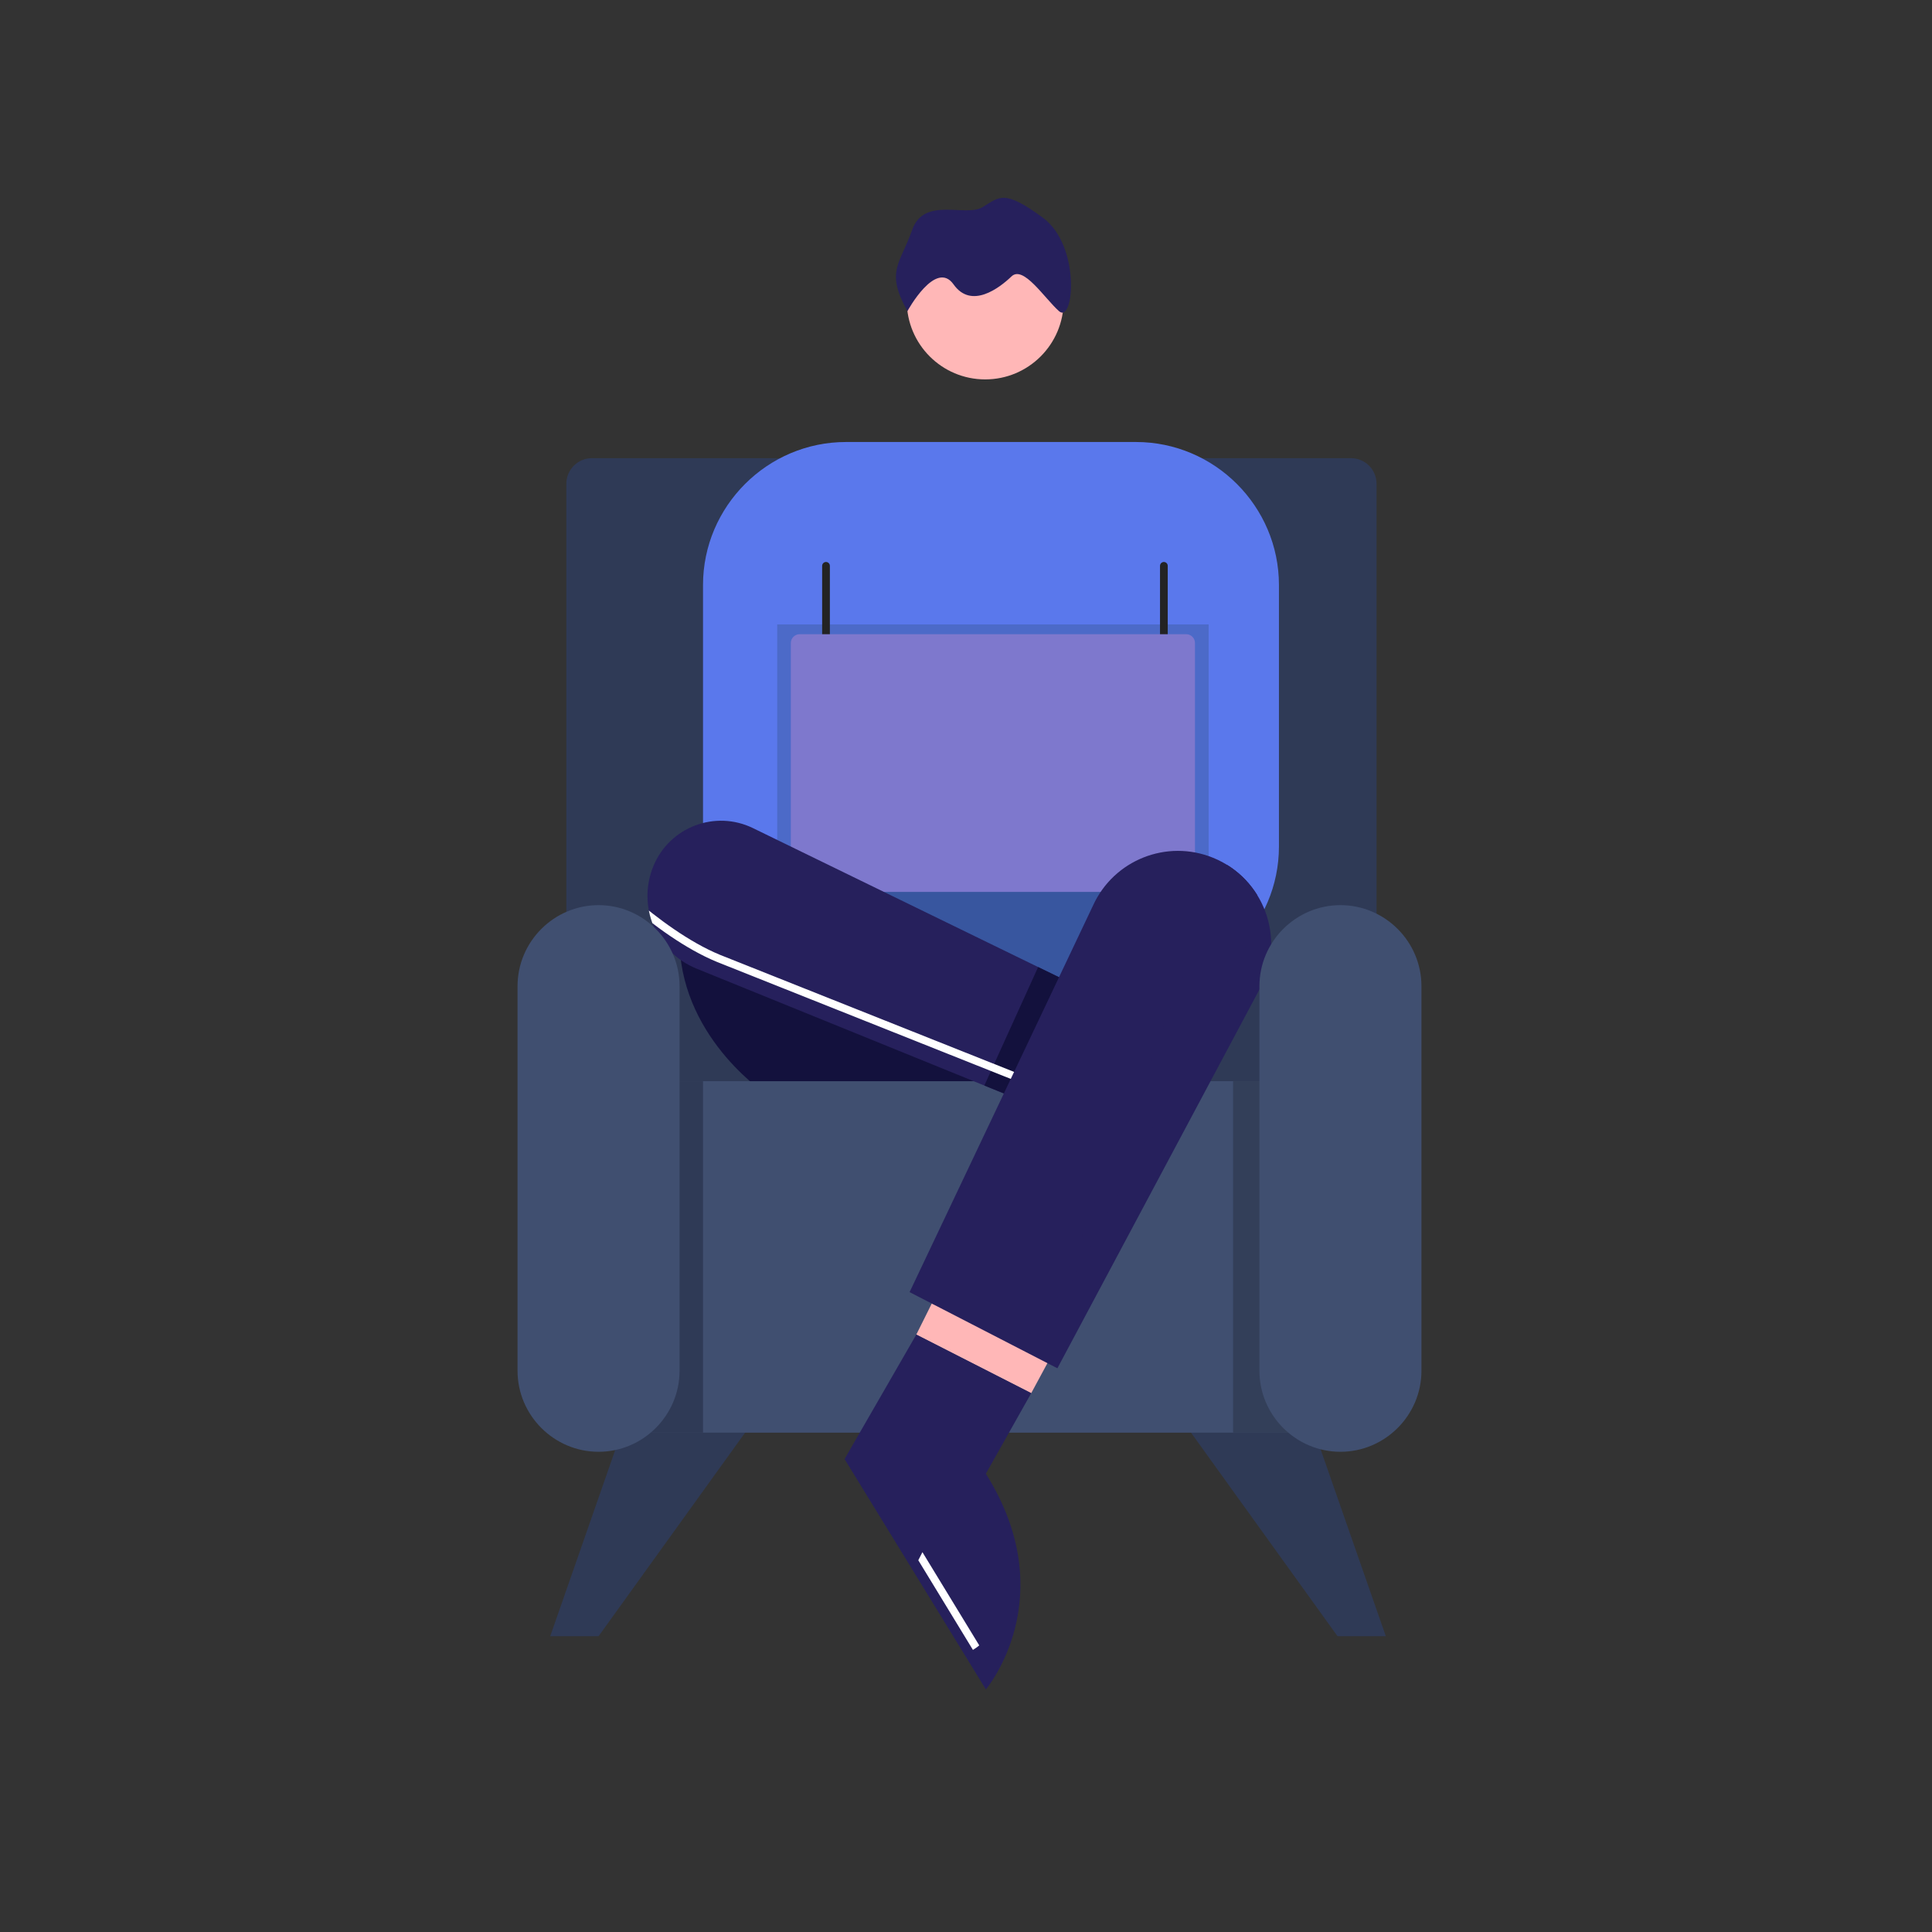 <?xml version="1.0" standalone="no"?><!DOCTYPE svg PUBLIC "-//W3C//DTD SVG 1.1//EN" "http://www.w3.org/Graphics/SVG/1.1/DTD/svg11.dtd"><svg height="500" legacy-metrics="false" node-id="1" sillyvg="true" template-height="500" template-width="500" version="1.1" viewBox="0 0 500 500" width="500" xmlns="http://www.w3.org/2000/svg" xmlns:xlink="http://www.w3.org/1999/xlink"><rect x="0" y="0" width="500" height="500" fill="#333333" stroke="none"/><defs node-id="63"><clipPath id="XMLID_2_" node-id="19"><path d="M 336.41 370.78 L 165.15 370.78 C 158.06 370.78 152.25 364.98 152.25 357.88 L 152.25 292.70 C 152.25 285.61 158.06 279.81 165.15 279.81 L 336.41 279.81 C 343.50 279.81 349.30 285.61 349.30 292.70 L 349.30 357.88 C 349.31 364.98 343.50 370.78 336.41 370.78 Z" fill="#000000" fill-rule="nonzero" node-id="66" stroke="none" target-height="90.971" target-width="197.052" target-x="152.252" target-y="279.808"></path></clipPath><clipPath id="SVGID_1_" node-id="28"><path d="M 169.15 224.02 L 169.15 224.02 C 164.78 234.44 169.77 246.42 180.24 250.67 L 261.51 283.68 L 275.27 253.49 L 194.88 214.32 C 185.11 209.56 173.35 214.00 169.15 224.02 Z" fill="#000000" fill-rule="nonzero" node-id="70" stroke="none" target-height="71.216" target-width="107.69" target-x="167.577" target-y="212.465"></path></clipPath><clipPath id="SVGID_5_" node-id="45"><path d="M 235.40 334.40 L 282.88 234.34 C 288.25 222.56 301.95 217.11 313.94 221.99 L 313.94 221.99 C 327.10 227.34 332.81 242.85 326.27 255.46 L 273.65 354.11 L 235.40 334.40 Z" fill="#000000" fill-rule="nonzero" node-id="74" stroke="none" target-height="133.907" target-width="93.557" target-x="235.397" target-y="220.198"></path></clipPath><clipPath id="SVGID_8_" node-id="57"><path d="M 290.70 371.87 L 253.54 372.77 L 221.66 435.02 L 224.01 435.23 L 226.52 435.26 L 230.26 435.02 L 234.29 434.42 L 239.15 433.20 L 242.39 432.08 L 245.81 430.55 L 249.45 428.56 L 252.88 426.27 L 256.37 423.40 L 259.92 419.89 L 263.12 416.07 L 266.26 411.46 L 269.33 405.97 L 293.24 405.15 L 290.70 371.87 Z" fill="#000000" fill-rule="nonzero" node-id="78" stroke-linecap="butt" stroke-width="1" target-height="63.391" target-width="71.585" target-x="221.655" target-y="371.865"></path></clipPath></defs><path d="M 275.27 77.89 C 275.27 89.10 266.18 98.19 254.97 98.19 C 243.75 98.19 234.67 89.10 234.67 77.89 C 234.67 66.68 243.75 57.59 254.97 57.59 C 266.18 57.59 275.27 66.68 275.27 77.89 Z" fill="#ffb7b7" fill-rule="nonzero" node-id="84" stroke="none" target-height="40.6" target-width="40.6" target-x="234.666" target-y="57.591"></path><path d="M 234.84 80.52 C 234.84 80.52 242.16 67.06 246.78 73.60 C 251.39 80.13 258.69 74.49 261.77 71.54 C 264.84 68.60 270.21 77.06 274.06 80.52 C 277.90 83.98 279.84 63.60 269.84 56.30 C 259.85 48.99 258.74 50.91 254.29 53.61 C 249.85 56.30 239.11 50.72 236.04 59.56 C 232.96 68.40 229.07 70.14 234.84 80.52 Z" fill="#26205c" fill-rule="nonzero" node-id="86" stroke="none" target-height="29.689" target-width="45.272" target-x="231.874" target-y="51.203"></path><path d="M 349.64 283.68 L 153.18 283.68 C 149.54 283.68 146.57 280.71 146.57 277.07 L 146.57 125.18 C 146.57 121.55 149.54 118.57 153.18 118.57 L 349.64 118.57 C 353.28 118.57 356.25 121.55 356.25 125.18 L 356.25 277.07 C 356.25 280.71 353.28 283.68 349.64 283.68 Z" fill="#2f3a56" fill-rule="nonzero" node-id="88" stroke="none" target-height="165.108" target-width="209.685" target-x="146.568" target-y="118.574"></path><path d="M 293.99 256.08 L 218.94 256.08 C 198.59 256.08 181.94 239.43 181.94 219.08 L 181.94 151.40 C 181.94 131.04 198.59 114.39 218.94 114.39 L 293.99 114.39 C 314.34 114.39 330.99 131.04 330.99 151.40 L 330.99 219.08 C 330.99 239.43 314.34 256.08 293.99 256.08 Z" fill="#5a78ec" fill-rule="nonzero" node-id="90" stroke="none" target-height="141.689" target-width="149.053" target-x="181.936" target-y="114.395"></path><path d="M 226.15 212.41 L 294.36 212.41 L 294.36 256.08 L 226.15 256.08 Z" fill="#38569f" fill-rule="nonzero" node-id="92" stroke="none" target-height="43.677" target-width="68.211" target-x="226.147" target-y="212.407"></path><path d="M 201.14 220.20 L 201.14 161.60 L 312.80 161.60 L 312.80 227.28 L 201.14 222.48 Z" fill="#4c6ac8" fill-rule="nonzero" node-id="94" stroke="none" target-height="65.684" target-width="111.663" target-x="201.136" target-y="161.6"></path><path d="M 213.77 169.42 C 213.22 169.42 212.77 168.97 212.77 168.42 L 212.77 146.44 C 212.77 145.89 213.22 145.44 213.77 145.44 C 214.32 145.44 214.77 145.89 214.77 146.44 L 214.77 168.42 C 214.77 168.97 214.32 169.42 213.77 169.42 Z" fill="#232323" fill-rule="nonzero" node-id="96" stroke="none" target-height="23.979" target-width="2" target-x="212.768" target-y="145.442"></path><path d="M 301.21 169.42 C 300.66 169.42 300.21 168.97 300.21 168.42 L 300.21 146.44 C 300.21 145.89 300.66 145.44 301.21 145.44 C 301.76 145.44 302.21 145.89 302.21 146.44 L 302.21 168.42 C 302.21 168.97 301.76 169.42 301.21 169.42 Z" fill="#232323" fill-rule="nonzero" node-id="98" stroke="none" target-height="23.979" target-width="2" target-x="300.21" target-y="145.442"></path><path d="M 306.99 230.82 L 206.95 230.82 C 205.70 230.82 204.67 229.80 204.67 228.55 L 204.67 166.40 C 204.67 165.15 205.70 164.13 206.95 164.13 L 306.99 164.13 C 308.24 164.13 309.26 165.15 309.26 166.40 L 309.26 228.55 C 309.26 229.80 308.24 230.82 306.99 230.82 Z" fill="#7e78cd" fill-rule="nonzero" node-id="100" stroke="none" target-height="66.695" target-width="104.59" target-x="204.673" target-y="164.126"></path><path d="M 266.88 283.68 L 199.05 283.68 C 199.05 283.68 176.88 269.54 175.87 244.62 L 266.88 283.68 Z" fill="#13113d" fill-rule="nonzero" node-id="102" stroke="none" target-height="39.062" target-width="91.011" target-x="175.873" target-y="244.62"></path><path d="M 162.10 366.99 L 142.40 423.45 L 154.91 423.45 L 197.73 363.96 Z" fill="#2f3a56" fill-rule="nonzero" node-id="104" stroke="none" target-height="59.495" target-width="55.327" target-x="142.399" target-y="363.958"></path><path d="M 338.95 366.99 L 358.65 423.45 L 346.15 423.45 L 303.33 363.96 Z" fill="#2f3a56" fill-rule="nonzero" node-id="106" stroke="none" target-height="59.495" target-width="55.326" target-x="303.326" target-y="363.958"></path><g node-id="169"><path d="M 336.41 370.78 L 165.15 370.78 C 158.06 370.78 152.25 364.98 152.25 357.88 L 152.25 292.70 C 152.25 285.61 158.06 279.81 165.15 279.81 L 336.41 279.81 C 343.50 279.81 349.30 285.61 349.30 292.70 L 349.30 357.88 C 349.31 364.98 343.50 370.78 336.41 370.78 Z" fill="#404f70" fill-rule="nonzero" group-id="1" node-id="110" stroke="none" target-height="90.971" target-width="197.052" target-x="152.252" target-y="279.808"></path><g node-id="173"><g clip-path="url(#XMLID_2_)" group-id="1,5" node-id="112"><path d="M 156.80 269.22 L 181.94 269.22 L 181.94 378.74 L 156.80 378.74 Z" fill="#2f3a56" fill-rule="nonzero" group-id="1,5" node-id="114" stroke="none" target-height="109.516" target-width="25.137" target-x="156.799" target-y="269.221"></path></g></g><g clip-path="url(#XMLID_2_)" group-id="1,6" node-id="117"><path d="M 319.12 263.41 L 356.25 263.41 L 356.25 391.31 L 319.12 391.31 Z" fill="#333f59" fill-rule="nonzero" group-id="1,6" node-id="119" stroke="none" target-height="127.895" target-width="37.137" target-x="319.115" target-y="263.411"></path></g></g><path d="M 241.14 337.36 L 237.14 345.39 L 266.88 360.55 L 273.14 348.95 Z" fill="#ffb7b7" fill-rule="nonzero" node-id="123" stroke="none" target-height="23.191" target-width="36" target-x="237.136" target-y="337.356"></path><path d="M 169.15 224.02 L 169.15 224.02 C 164.78 234.44 169.77 246.42 180.24 250.67 L 261.51 283.68 L 275.27 253.49 L 194.88 214.32 C 185.11 209.56 173.35 214.00 169.15 224.02 Z" fill="#26205c" fill-rule="nonzero" group-id="2" node-id="127" stroke="none" target-height="71.216" target-width="107.69" target-x="167.577" target-y="212.465"></path><g clip-path="url(#SVGID_1_)" group-id="2,7" node-id="129"><path d="M 250.78 289.68 L 273.14 240.42 L 298.90 248.04 L 264.04 288.93 Z" fill="#13113d" fill-rule="nonzero" group-id="2,7" node-id="131" stroke="none" target-height="49.263" target-width="48.127" target-x="250.778" target-y="240.421"></path></g><g clip-path="url(#SVGID_1_)" group-id="2,8" node-id="134"><path d="M 277.18 285.35 C 277.05 285.35 276.93 285.32 276.81 285.28 L 185.61 248.97 C 169.16 242.22 152.23 224.18 151.52 223.42 C 151.14 223.01 151.17 222.38 151.57 222.01 C 151.97 221.63 152.61 221.65 152.98 222.06 C 153.16 222.24 170.33 240.54 186.36 247.12 L 277.55 283.42 C 278.06 283.62 278.31 284.20 278.11 284.72 C 277.95 285.11 277.57 285.35 277.18 285.35 Z" fill="#ffffff" fill-rule="nonzero" group-id="2,8" node-id="136" stroke="none" target-height="63.608" target-width="126.853" target-x="151.253" target-y="221.739"></path></g><g clip-path="url(#SVGID_1_)" group-id="2,9" node-id="139"><path d="M 15.20 224.24 C 17.13 224.24 17.13 221.24 15.20 221.24 C 13.27 221.24 13.27 224.24 15.20 224.24 L 15.20 224.24 Z" fill="#ffffff" fill-rule="nonzero" group-id="2,9" node-id="141" stroke="none" target-height="3" target-width="2.898" target-x="13.75" target-y="221.237"></path></g><path d="M 235.40 334.40 L 282.88 234.34 C 288.25 222.56 301.95 217.11 313.94 221.99 L 313.94 221.99 C 327.10 227.34 332.81 242.85 326.27 255.46 L 273.65 354.11 L 235.40 334.40 Z" fill="#26205c" fill-rule="nonzero" group-id="3" node-id="147" stroke="none" target-height="133.907" target-width="93.557" target-x="235.397" target-y="220.198"></path><g clip-path="url(#SVGID_5_)" group-id="3,10" node-id="149"><path d="M 322.02 212.41 C 322.02 212.41 328.99 231.02 322.78 244.62 L 270.11 345.39" fill="#26205c" fill-rule="nonzero" group-id="3,10" node-id="151" stroke="none" target-height="132.982" target-width="55.249" target-x="270.105" target-y="212.407"></path></g><path d="M 237.14 345.39 L 218.57 377.60 L 255.14 437.22 C 255.14 437.22 275.27 413.47 255.14 381.39 L 266.88 360.55 L 237.14 345.39 Z" fill="#26205c" fill-rule="nonzero" group-id="4" node-id="157" stroke="none" target-height="91.832" target-width="48.315" target-x="218.568" target-y="345.389"></path><g clip-path="url(#SVGID_8_)" group-id="4,11" node-id="159"><path d="M 219.45 370.08 L 262.97 441.48 L 261.26 442.52 L 217.74 371.12 Z" fill="#ffffff" fill-rule="nonzero" group-id="4,11" node-id="161" stroke-linecap="butt" stroke-width="1" target-height="72.445" target-width="45.224" target-x="217.743" target-y="370.08"></path></g><path d="M 154.91 375.72 L 154.91 375.72 C 143.37 375.72 133.94 366.28 133.94 354.75 L 133.94 255.22 C 133.94 243.68 143.37 234.25 154.91 234.25 L 154.91 234.25 C 166.44 234.25 175.87 243.68 175.87 255.22 L 175.87 354.75 C 175.87 366.28 166.44 375.72 154.91 375.72 Z" fill="#404f70" fill-rule="nonzero" node-id="165" stroke="none" target-height="141.473" target-width="41.936" target-x="133.937" target-y="234.247"></path><path d="M 346.90 375.72 L 346.90 375.72 C 335.37 375.72 325.94 366.28 325.94 354.75 L 325.94 255.22 C 325.94 243.68 335.37 234.25 346.90 234.25 L 346.90 234.25 C 358.44 234.25 367.87 243.68 367.87 255.22 L 367.87 354.75 C 367.87 366.28 358.44 375.72 346.90 375.72 Z" fill="#404f70" fill-rule="nonzero" node-id="167" stroke="none" target-height="141.473" target-width="41.936" target-x="325.937" target-y="234.247"></path></svg>
